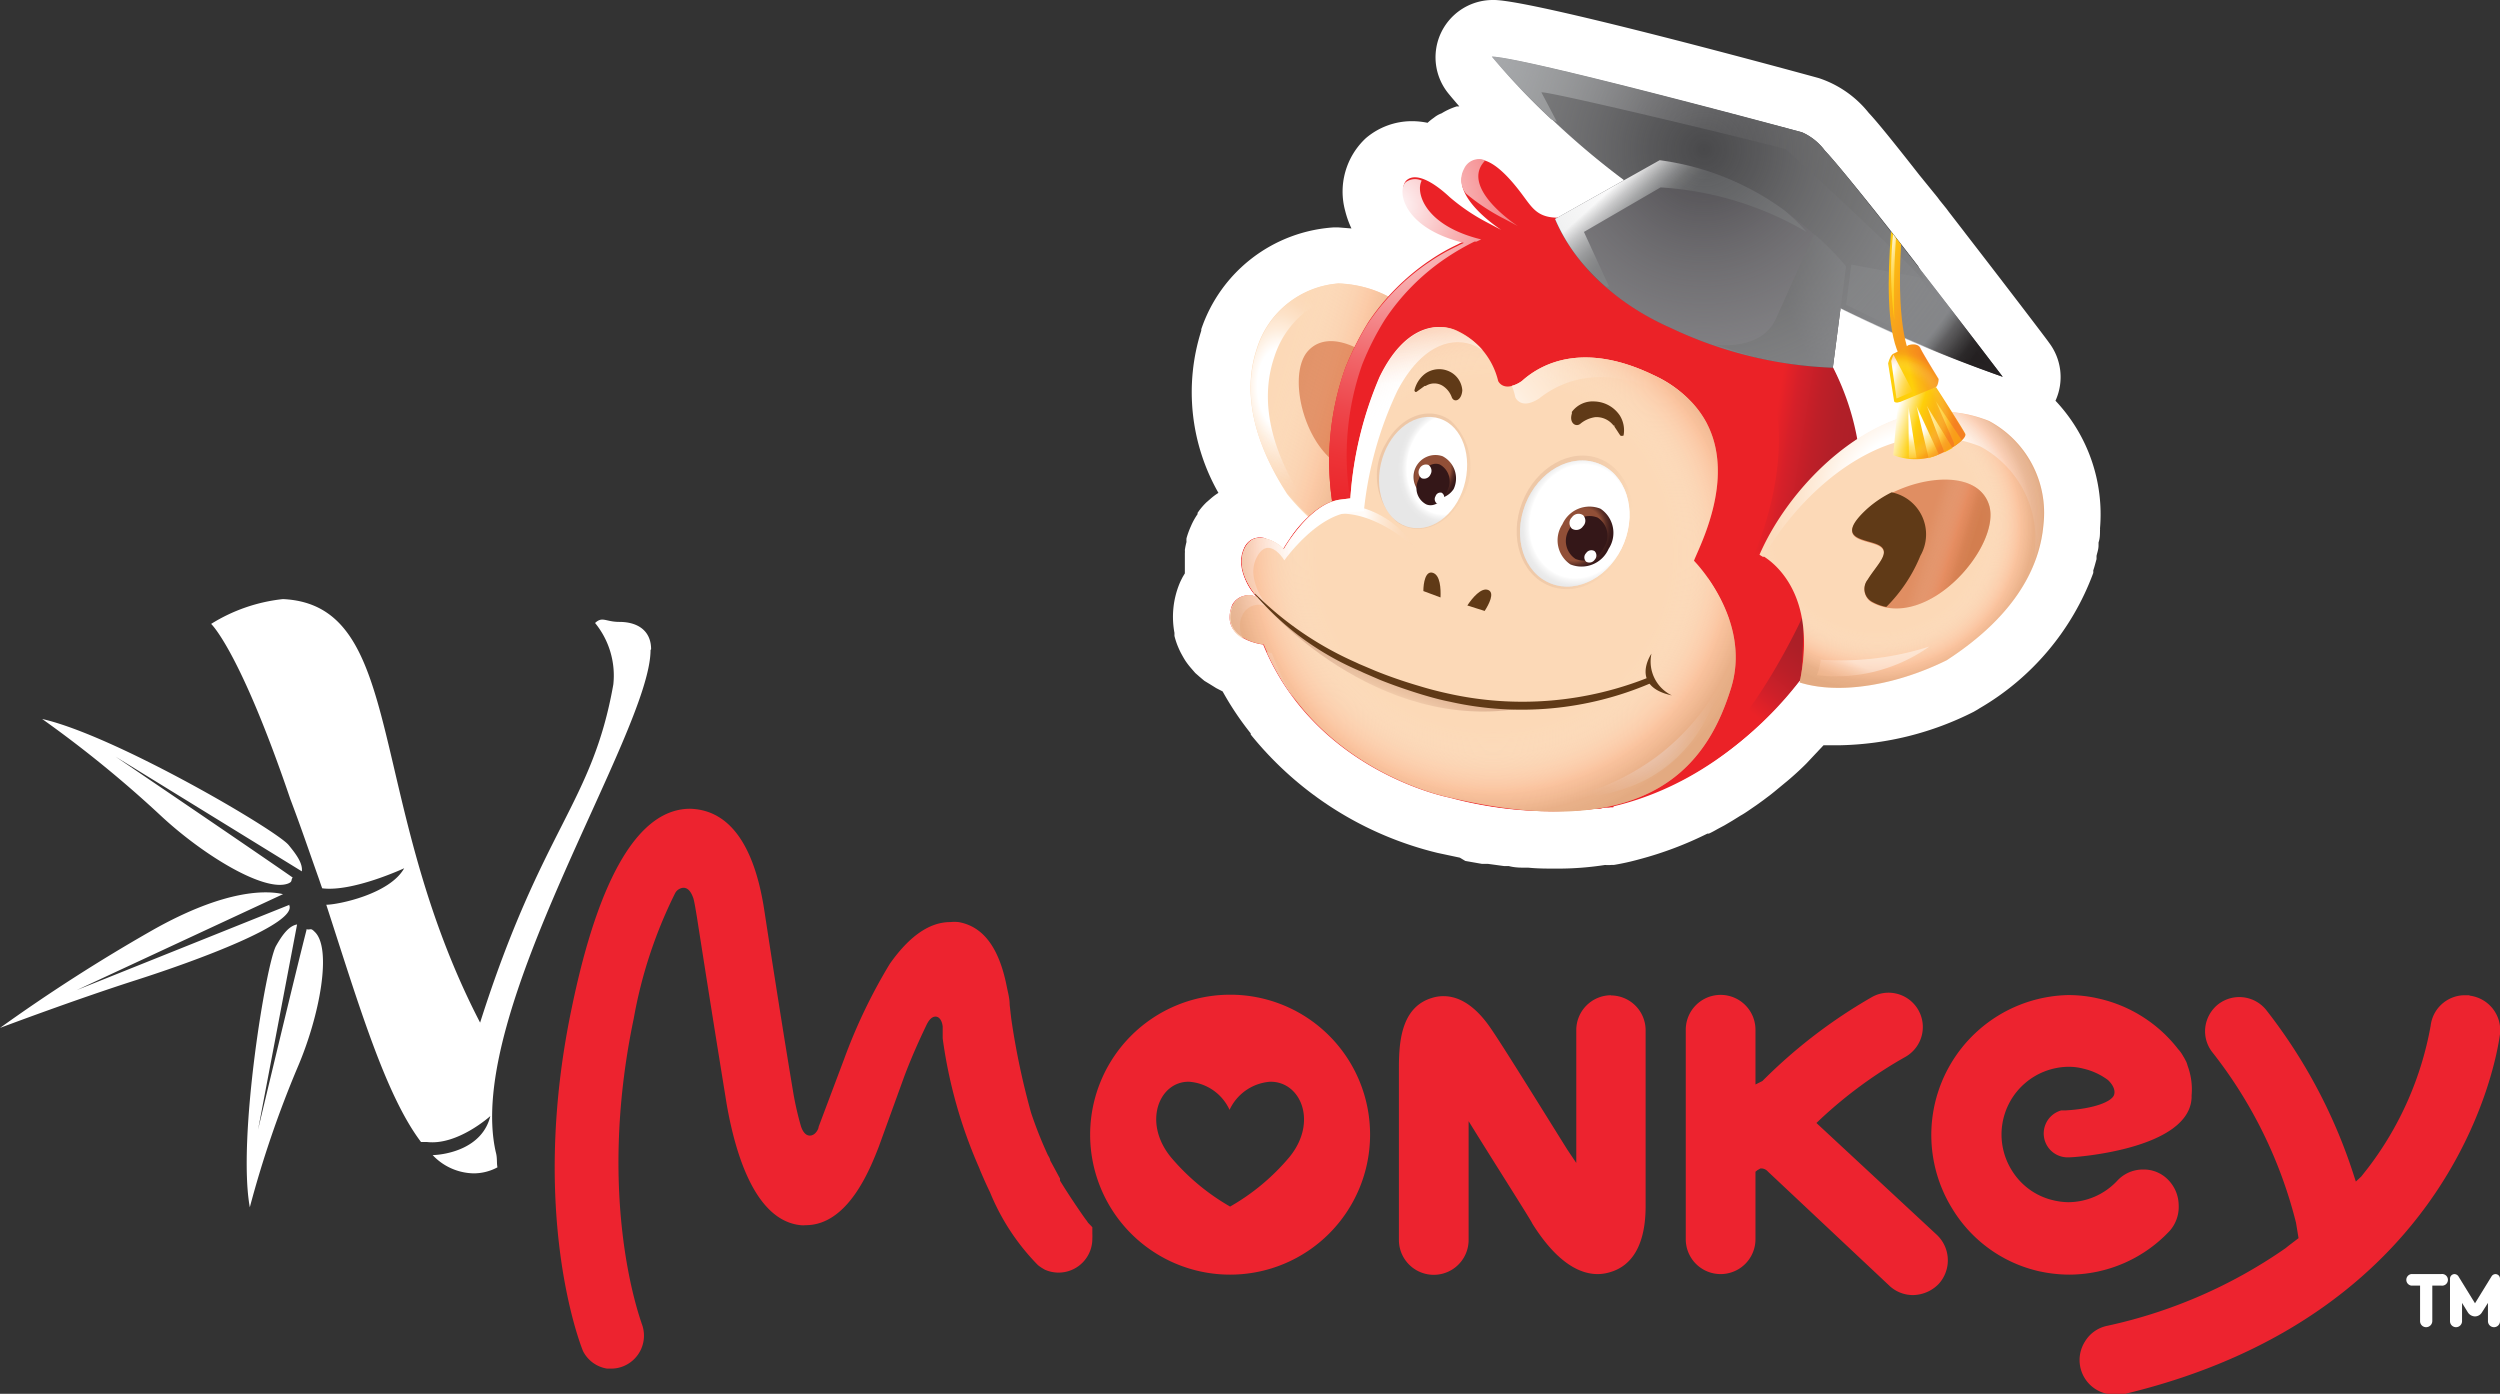 <svg xmlns="http://www.w3.org/2000/svg" xmlns:xlink="http://www.w3.org/1999/xlink" viewBox="0 0 137 76.38"><rect x="0" y="0" width="137" height="76.38" fill="#333333" stroke="none"/><defs><style>.cls-1{isolation:isolate;}.cls-2{fill:#fff;}.cls-3{fill:#fcd9b7;}.cls-4{fill:url(#radial-gradient);}.cls-5{fill:#e08e62;}.cls-6{opacity:0.33;fill:url(#linear-gradient);}.cls-14,.cls-23,.cls-31,.cls-32,.cls-42,.cls-6{mix-blend-mode:multiply;}.cls-7{fill:#eb2227;}.cls-8{fill:url(#linear-gradient-2);}.cls-9{fill:url(#radial-gradient-2);}.cls-10{fill:url(#radial-gradient-3);}.cls-11{fill:url(#linear-gradient-3);}.cls-12{fill:#603a17;}.cls-13{fill:url(#radial-gradient-4);}.cls-14,.cls-23,.cls-32,.cls-42{opacity:0.43;}.cls-14{fill:url(#radial-gradient-5);}.cls-15{fill:#49494b;}.cls-16{fill:url(#linear-gradient-4);}.cls-17{fill:#4e4c50;}.cls-18{fill:url(#linear-gradient-5);}.cls-19,.cls-20{opacity:0.78;}.cls-19{fill:url(#linear-gradient-6);}.cls-20{fill:url(#linear-gradient-7);}.cls-21{opacity:0.65;fill:url(#radial-gradient-6);}.cls-22{fill:url(#radial-gradient-7);}.cls-23{fill:url(#radial-gradient-8);}.cls-24{fill:url(#radial-gradient-9);}.cls-25,.cls-26{opacity:0.13;}.cls-25{fill:url(#linear-gradient-8);}.cls-26{fill:url(#linear-gradient-9);}.cls-27{fill:url(#radial-gradient-10);}.cls-28{fill:url(#radial-gradient-11);}.cls-29{fill:#341718;}.cls-30{fill:url(#radial-gradient-13);}.cls-31{fill:url(#radial-gradient-14);}.cls-32{fill:url(#linear-gradient-10);}.cls-33{opacity:0.9;fill:url(#linear-gradient-11);}.cls-34{opacity:0.42;fill:url(#linear-gradient-12);}.cls-35{opacity:0.27;fill:url(#linear-gradient-13);}.cls-36{fill:url(#linear-gradient-14);}.cls-37{fill:url(#linear-gradient-15);}.cls-38{fill:url(#linear-gradient-16);}.cls-39{fill:url(#linear-gradient-17);}.cls-40{fill:url(#radial-gradient-15);}.cls-41{opacity:0.88;fill:url(#linear-gradient-18);}.cls-42{fill:url(#radial-gradient-16);}.cls-43{fill:#ed232f;}</style><radialGradient id="radial-gradient" cx="-35.3" cy="69.29" r="5.76" gradientTransform="matrix(0.08, 1, -0.59, 0.05, 113.95, 53.17)" gradientUnits="userSpaceOnUse"><stop offset="0.39" stop-color="#fff"/><stop offset="0.42" stop-color="#fffcf9"/><stop offset="0.57" stop-color="#feeddc"/><stop offset="0.72" stop-color="#fde2c8"/><stop offset="0.86" stop-color="#fcdbbb"/><stop offset="1" stop-color="#fcd9b7"/></radialGradient><linearGradient id="linear-gradient" x1="-46.58" y1="69.69" x2="-29.63" y2="69.69" gradientTransform="translate(124.02 -34.84) rotate(16.79)" gradientUnits="userSpaceOnUse"><stop offset="0.63" stop-color="#fff" stop-opacity="0"/><stop offset="0.67" stop-color="#fef4f0" stop-opacity="0.06"/><stop offset="0.73" stop-color="#fcd8c9" stop-opacity="0.22"/><stop offset="0.81" stop-color="#f8ab8b" stop-opacity="0.48"/><stop offset="0.86" stop-color="#f68d62" stop-opacity="0.65"/><stop offset="0.87" stop-color="#ee885c" stop-opacity="0.69"/><stop offset="0.94" stop-color="#cb703e" stop-opacity="0.88"/><stop offset="1" stop-color="#bf6834" stop-opacity="0.95"/></linearGradient><linearGradient id="linear-gradient-2" x1="-3.46" y1="73.53" x2="-6.3" y2="80.69" gradientTransform="translate(124.02 -34.84) rotate(16.79)" gradientUnits="userSpaceOnUse"><stop offset="0" stop-color="#a91f27"/><stop offset="0.17" stop-color="#ad1f27"/><stop offset="0.35" stop-color="#ba1f28"/><stop offset="0.54" stop-color="#ce2029"/><stop offset="0.58" stop-color="#d42029"/><stop offset="0.74" stop-color="#eb2227"/></linearGradient><radialGradient id="radial-gradient-2" cx="-32.36" cy="57.94" r="18.93" gradientTransform="translate(124.02 -34.84) rotate(16.79)" gradientUnits="userSpaceOnUse"><stop offset="0" stop-color="#fff"/><stop offset="0.04" stop-color="#fdedee"/><stop offset="0.18" stop-color="#f9b8b9"/><stop offset="0.32" stop-color="#f48a8d"/><stop offset="0.46" stop-color="#f16468"/><stop offset="0.6" stop-color="#ee474c"/><stop offset="0.74" stop-color="#ed3337"/><stop offset="0.87" stop-color="#eb262b"/><stop offset="1" stop-color="#eb2227"/></radialGradient><radialGradient id="radial-gradient-3" cx="-27.62" cy="73.15" r="15.93" gradientTransform="translate(124.02 -34.84) rotate(16.79)" xlink:href="#radial-gradient"/><linearGradient id="linear-gradient-3" x1="-4.42" y1="62.37" x2="-10.48" y2="63.19" gradientTransform="translate(124.02 -34.84) rotate(16.79)" gradientUnits="userSpaceOnUse"><stop offset="0" stop-color="#ae1f28"/><stop offset="0.19" stop-color="#b21f28"/><stop offset="0.38" stop-color="#bf1f28"/><stop offset="0.57" stop-color="#d32029"/><stop offset="0.58" stop-color="#d42029"/><stop offset="0.74" stop-color="#eb2227"/></linearGradient><radialGradient id="radial-gradient-4" cx="-0.31" cy="65.13" r="9.34" gradientTransform="translate(124.02 -34.84) rotate(16.79)" xlink:href="#radial-gradient"/><radialGradient id="radial-gradient-5" cx="-1.86" cy="67.03" r="9.07" gradientTransform="translate(124.02 -34.84) rotate(16.79)" xlink:href="#linear-gradient"/><linearGradient id="linear-gradient-4" x1="-29.64" y1="50.51" x2="-3.59" y2="50.51" gradientTransform="translate(124.02 -34.84) rotate(16.79)" gradientUnits="userSpaceOnUse"><stop offset="0" stop-color="#929497"/><stop offset="0.12" stop-color="#808284"/><stop offset="0.35" stop-color="#656567"/><stop offset="0.57" stop-color="#515153"/><stop offset="0.79" stop-color="#454546"/><stop offset="1" stop-color="#414142"/></linearGradient><linearGradient id="linear-gradient-5" x1="-20.52" y1="52.53" x2="-17.88" y2="54.12" gradientTransform="translate(124.02 -34.84) rotate(16.79)" gradientUnits="userSpaceOnUse"><stop offset="0" stop-color="#fff"/><stop offset="0.05" stop-color="#eee"/><stop offset="0.21" stop-color="#c1c1c2"/><stop offset="0.38" stop-color="#9b9c9d"/><stop offset="0.54" stop-color="#7e7f81"/><stop offset="0.69" stop-color="#6a6b6c"/><stop offset="0.85" stop-color="#5d5e60"/><stop offset="1" stop-color="#595a5c"/></linearGradient><linearGradient id="linear-gradient-6" x1="-9.82" y1="57.37" x2="-4.56" y2="53.18" gradientTransform="translate(124.02 -34.84) rotate(16.79)" gradientUnits="userSpaceOnUse"><stop offset="0" stop-color="#414142"/><stop offset="0.21" stop-color="#4a4a4b"/><stop offset="0.61" stop-color="#555658"/><stop offset="1" stop-color="#595a5c"/></linearGradient><linearGradient id="linear-gradient-7" x1="-1.03" y1="56.56" x2="-10.06" y2="52.51" xlink:href="#linear-gradient-6"/><radialGradient id="radial-gradient-6" cx="-11.19" cy="82.64" r="4.95" gradientTransform="matrix(0.96, 0.29, -0.29, 0.95, 124.45, -35.24)" xlink:href="#radial-gradient"/><radialGradient id="radial-gradient-7" cx="2033.23" cy="-369.52" r="4.95" gradientTransform="matrix(-0.59, -0.48, 0.39, -0.48, 1435.97, 834.5)" xlink:href="#radial-gradient"/><radialGradient id="radial-gradient-8" cx="-21.48" cy="75.3" r="15.13" gradientTransform="matrix(0.96, 0.29, -0.29, 0.96, 124.28, -35.71)" xlink:href="#linear-gradient"/><radialGradient id="radial-gradient-9" cx="-17.34" cy="71.77" r="3.31" gradientTransform="matrix(0.96, 0.29, -0.34, 1.12, 127.62, -46.79)" gradientUnits="userSpaceOnUse"><stop offset="0.81" stop-color="#fff"/><stop offset="0.84" stop-color="#f8f8f8"/><stop offset="0.92" stop-color="#ebebeb"/><stop offset="1" stop-color="#e7e7e7"/></radialGradient><linearGradient id="linear-gradient-8" x1="-18.78" y1="74.01" x2="-12.63" y2="74.01" gradientTransform="matrix(0.96, 0.29, -0.29, 0.96, 122.6, -37.94)" gradientUnits="userSpaceOnUse"><stop offset="0" stop-color="#914f37"/><stop offset="0.17" stop-color="#94533b"/><stop offset="0.34" stop-color="#9e6046"/><stop offset="0.51" stop-color="#ae745a"/><stop offset="0.69" stop-color="#c49175"/><stop offset="0.86" stop-color="#e1b697"/><stop offset="1" stop-color="#fcd9b7"/></linearGradient><linearGradient id="linear-gradient-9" x1="-181.8" y1="288.67" x2="-175.65" y2="288.67" gradientTransform="matrix(0.7, 0.44, -0.34, 0.78, 301.71, -119.81)" xlink:href="#linear-gradient-8"/><radialGradient id="radial-gradient-10" cx="-171.82" cy="-71.25" r="3.31" gradientTransform="matrix(0.8, 0.1, -0.15, 1.01, 206.06, 114.6)" xlink:href="#radial-gradient-9"/><radialGradient id="radial-gradient-11" cx="-171.44" cy="-70.78" r="2.34" gradientTransform="matrix(-0.31, 0.82, -0.56, -0.22, -14.26, 150.85)" gradientUnits="userSpaceOnUse"><stop offset="0.65" stop-color="#914f37"/><stop offset="0.71" stop-color="#763f2e"/><stop offset="0.78" stop-color="#592d24"/><stop offset="0.86" stop-color="#45211e"/><stop offset="0.93" stop-color="#381a19"/><stop offset="1" stop-color="#341718"/></radialGradient><radialGradient id="radial-gradient-13" cx="-16.97" cy="72.23" r="2.34" gradientTransform="matrix(-0.5, 0.86, -0.65, -0.38, 125, 71.34)" xlink:href="#radial-gradient-11"/><radialGradient id="radial-gradient-14" cx="-16.9" cy="50.05" r="18.65" gradientTransform="translate(124.02 -34.84) rotate(16.79)" gradientUnits="userSpaceOnUse"><stop offset="0" stop-color="#fff" stop-opacity="0"/><stop offset="0.16" stop-color="#f3f3f4" stop-opacity="0.09"/><stop offset="0.47" stop-color="#d4d5d6" stop-opacity="0.32"/><stop offset="0.86" stop-color="#a6a8ac" stop-opacity="0.65"/><stop offset="0.87" stop-color="#97999c" stop-opacity="0.68"/><stop offset="0.9" stop-color="#656466" stop-opacity="0.8"/><stop offset="0.94" stop-color="#403e3f" stop-opacity="0.88"/><stop offset="0.97" stop-color="#2a2728" stop-opacity="0.93"/><stop offset="1" stop-color="#231f20" stop-opacity="0.95"/></radialGradient><linearGradient id="linear-gradient-10" x1="-3.73" y1="67.27" x2="3.42" y2="67.27" xlink:href="#linear-gradient"/><linearGradient id="linear-gradient-11" x1="-12.99" y1="-57.18" x2="-8.54" y2="-57.18" gradientTransform="matrix(0.99, 0.14, -0.14, 0.99, 77.86, 86.95)" xlink:href="#radial-gradient"/><linearGradient id="linear-gradient-12" x1="0.06" y1="73.64" x2="-0.33" y2="76.35" gradientTransform="translate(124.02 -34.84) rotate(16.79)" gradientUnits="userSpaceOnUse"><stop offset="0.39" stop-color="#fff"/><stop offset="0.41" stop-color="#fffcfa"/><stop offset="0.53" stop-color="#fde5d5"/><stop offset="0.65" stop-color="#fcd3b8"/><stop offset="0.77" stop-color="#fbc6a4"/><stop offset="0.89" stop-color="#fabf97"/><stop offset="1" stop-color="#fabc93"/></linearGradient><linearGradient id="linear-gradient-13" x1="19.42" y1="362.27" x2="19.92" y2="364.15" gradientTransform="matrix(0.84, 0.58, -0.57, 0.82, 266.24, -271.99)" xlink:href="#linear-gradient-8"/><linearGradient id="linear-gradient-14" x1="-5.78" y1="54.56" x2="-2.77" y2="54.56" gradientTransform="translate(124.02 -34.84) rotate(16.79)" gradientUnits="userSpaceOnUse"><stop offset="0" stop-color="#fecf0a"/><stop offset="0.18" stop-color="#fcbd11"/><stop offset="0.46" stop-color="#f9a919"/><stop offset="0.73" stop-color="#f89c1e"/><stop offset="1" stop-color="#f79820"/></linearGradient><linearGradient id="linear-gradient-15" x1="-2.59" y1="58.5" x2="-1.04" y2="57.63" xlink:href="#linear-gradient-14"/><linearGradient id="linear-gradient-16" x1="-2.68" y1="60.98" x2="1.33" y2="60.98" gradientTransform="translate(124.02 -34.84) rotate(16.79)" gradientUnits="userSpaceOnUse"><stop offset="0.01" stop-color="#fff"/><stop offset="0.32" stop-color="#fecf0a"/><stop offset="0.44" stop-color="#fcbd11"/><stop offset="0.63" stop-color="#f9a919"/><stop offset="0.82" stop-color="#f89c1e"/><stop offset="1" stop-color="#f79820"/></linearGradient><linearGradient id="linear-gradient-17" x1="-3.44" y1="58.94" x2="-1.83" y2="58.94" gradientTransform="translate(124.02 -34.84) rotate(16.79)" gradientUnits="userSpaceOnUse"><stop offset="0" stop-color="#fff"/><stop offset="0.09" stop-color="#fff6d5"/><stop offset="0.22" stop-color="#ffeba0"/><stop offset="0.36" stop-color="#ffe172"/><stop offset="0.49" stop-color="#ffd94d"/><stop offset="0.62" stop-color="#ffd32f"/><stop offset="0.75" stop-color="#ffcf1b"/><stop offset="0.88" stop-color="#ffcc0e"/><stop offset="1" stop-color="#ffcb0a"/></linearGradient><radialGradient id="radial-gradient-15" cx="-1.52" cy="61.13" r="5.61" gradientTransform="translate(124.02 -34.84) rotate(16.79)" gradientUnits="userSpaceOnUse"><stop offset="0.1" stop-color="#fff"/><stop offset="0.14" stop-color="#fff6d5"/><stop offset="0.18" stop-color="#ffeba0"/><stop offset="0.23" stop-color="#ffe172"/><stop offset="0.28" stop-color="#ffd94d"/><stop offset="0.33" stop-color="#ffd32f"/><stop offset="0.38" stop-color="#ffcf1b"/><stop offset="0.42" stop-color="#ffcc0e"/><stop offset="0.47" stop-color="#ffcb0a"/></radialGradient><linearGradient id="linear-gradient-18" x1="-5.64" y1="53.74" x2="-4.21" y2="53.74" xlink:href="#linear-gradient-17"/><radialGradient id="radial-gradient-16" cx="-2.68" cy="60.71" r="3.34" gradientTransform="translate(124.02 -34.84) rotate(16.79)" gradientUnits="userSpaceOnUse"><stop offset="0.63" stop-color="#fff" stop-opacity="0"/><stop offset="0.67" stop-color="#fef4ea" stop-opacity="0.06"/><stop offset="0.73" stop-color="#fcd7b3" stop-opacity="0.22"/><stop offset="0.81" stop-color="#f8a95a" stop-opacity="0.48"/><stop offset="0.86" stop-color="#f68a20" stop-opacity="0.65"/><stop offset="0.9" stop-color="#f47722" stop-opacity="0.77"/><stop offset="0.93" stop-color="#f26724" stop-opacity="0.87"/><stop offset="0.97" stop-color="#f15d25" stop-opacity="0.93"/><stop offset="1" stop-color="#f15a25" stop-opacity="0.95"/></radialGradient></defs><title>Asset 5</title><g class="cls-1"><g id="Layer_2" data-name="Layer 2"><g id="Layer_1-2" data-name="Layer 1"><path class="cls-2" d="M85.27,47.6c-.49,0-1,0-1.5-.05h-.09c-.34,0-.66,0-1-.09l-.26,0-.88-.12-.33,0-.91-.16L80,47l-1.22-.26a18.86,18.86,0,0,1-10.17-6.4l-.07-.09,0-.06A16.42,16.42,0,0,1,67,37.89l-.35-.18-.16-.1-.21-.13L66,37.31l-.25-.21-.25-.22-.26-.3a4.18,4.18,0,0,1-.26-.34c-.1-.15-.18-.3-.23-.39s-.11-.21-.17-.35a4.13,4.13,0,0,1-.22-.65c0-.06,0-.12,0-.17v0A4.79,4.79,0,0,1,64.63,32c.05-.13.12-.26.18-.38l.12-.2c0-.17,0-.33,0-.5v-.12c0-.16,0-.32,0-.48a1.1,1.1,0,0,0,0-.18,3.82,3.82,0,0,1,.09-.44,1.42,1.42,0,0,1,0-.2,4.58,4.58,0,0,1,.24-.66,3.66,3.66,0,0,1,.37-.67.16.16,0,0,1,0-.07l.05-.07a3.58,3.58,0,0,1,.44-.51l0,0,.22-.19a3.2,3.2,0,0,1,.43-.32h0a11.14,11.14,0,0,1-.94-8.89s0,0,0-.08a8.23,8.23,0,0,1,7.28-5.58h.21l.74.06a5.09,5.09,0,0,1-.34-.95,4,4,0,0,1,1.13-4,3.89,3.89,0,0,1,2.52-.93,4.26,4.26,0,0,1,.86.09,3.07,3.07,0,0,1,.35-.28A1.44,1.44,0,0,1,79,6.21l0,0a3.66,3.66,0,0,1,.83-.38l.14,0-.41-.48-.19-.23A3.14,3.14,0,0,1,81.83,0h.08c2.4.06,17.62,4.24,17.76,4.28a5.83,5.83,0,0,1,2.74,1.91c.34.36,1,1.14,2.77,3.4l1,1.23.11.15.38.47.11.15.85,1.1.06.08c2.32,3,4.57,5.95,4.59,6a3.12,3.12,0,0,1,.36,3.19,9.07,9.07,0,0,1,2.44,7,.19.19,0,0,1,0,.08c0,.23,0,.45-.08.69l0,.16c0,.21-.07.39-.11.57l0,.18c-.06.21-.11.42-.18.62a.74.74,0,0,1,0,.14,14.29,14.29,0,0,1-6.24,7.42c-.1.07-.2.12-.3.18a16.93,16.93,0,0,1-7.33,1.84h0c-.31,0-.61,0-.91,0-.31.33-.62.66-.94,1l0,0c-.28.28-.57.55-.86.8l-.14.12-.75.62-.2.16-.41.31-.36.26-.51.35c-.12.08-.24.16-.37.23l-.45.28-.44.26-.32.17c-.18.1-.35.2-.53.28l-.08,0a19.66,19.66,0,0,1-3.74,1.41,13.45,13.45,0,0,1-1.4.31l-.14,0a1.86,1.86,0,0,1-.33,0A17,17,0,0,1,85.27,47.6Z"/><path class="cls-3" d="M73.35,15.53a6.49,6.49,0,0,1,1.5.23,6.09,6.09,0,0,1,2.27,1.18s0,0,0,0h0c2.44,2,3.8,5.93,3.78,9.06,0,0-3.23.08-4.25,4.9-2.09-.24-4.43-1.86-6.12-3.9-2.27-3.46-2.27-6.11-1.64-7.95A5.08,5.08,0,0,1,73.35,15.53Z"/><path class="cls-4" d="M71.48,27.48c-2.27-3.46-2.27-6.11-1.64-7.94A5.11,5.11,0,0,1,74.3,16a6.51,6.51,0,0,1,1.5.24,3.27,3.27,0,0,1,.53.17,5.87,5.87,0,0,0-1.48-.64,6.49,6.49,0,0,0-1.5-.23,5.08,5.08,0,0,0-4.45,3.54c-.63,1.84-.63,4.49,1.64,8a12,12,0,0,0,4.51,3.47A12.82,12.82,0,0,1,71.48,27.48Z"/><path class="cls-5" d="M75,25.89a.73.73,0,0,0,.6-.91c-.11-.82-.52-1.68.15-1.75s2.19.71,1.28-1.37-3.93-4.17-5.34-2.64S71.87,26.17,75,25.89Z"/><path class="cls-6" d="M73.35,15.53a6.49,6.49,0,0,1,1.5.23,6.09,6.09,0,0,1,2.27,1.18s0,0,0,0h0c2.44,2,3.8,5.93,3.78,9.06,0,0-3.23.08-4.25,4.9-2.09-.24-4.43-1.86-6.12-3.9-2.27-3.46-2.27-6.11-1.64-7.95A5.08,5.08,0,0,1,73.35,15.53Z"/><path class="cls-7" d="M94.68,14.17c-3.29-1.75-5.93-2.45-8.74-2.27h0c-1.61.17-1.88-.38-2.53-1.25s-2.25-2.84-3.14-1.37,2,3.32,2,3.32l-.72-.38a10.84,10.84,0,0,1-2.11-1.42c-.93-.87-1.87-1.36-2.36-.92s-.22,2.5,3.18,3.33l-.26.12h0l-.11.06a10.65,10.65,0,0,0-1.51.86l-.12.08h0a12.5,12.5,0,0,0-3.28,3.33,16.47,16.47,0,0,0-1.25,2.48A15.28,15.28,0,0,0,73,27.48h0c-1.51.51-2.69,2.62-2.69,2.62-.17-.27-1.61-1.26-2.16,0s.74,2.65.74,2.65a1,1,0,0,0-1.36.39c-.76,1.91,1.69,2.18,1.69,2.18,2.87,7,10.21,8.39,10.21,8.39a21.29,21.29,0,0,0,8,.61h0l.18,0,.36-.07.19,0,.33-.08c3.36-.81,7.48-3,11.14-8.25a11.27,11.27,0,0,0,.56-1C103.37,28.63,102.72,18.46,94.68,14.17Z"/><path class="cls-8" d="M92.06,42.8a19.79,19.79,0,0,0,6.66-5.62l.15-3.57s-2.77,6.21-6.13,8.52A1.82,1.82,0,0,0,92.06,42.8Z"/><path class="cls-9" d="M70.72,29.48a1.81,1.81,0,0,1,.57.42s1.18-2.1,2.69-2.61h0A15,15,0,0,1,74.64,20a15.17,15.17,0,0,1,1.25-2.48,12.21,12.21,0,0,1,3.28-3.33h0l.12-.08a12.86,12.86,0,0,1,1.51-.87l.11,0h0l.26-.12c-3.16-.77-3.6-2.63-3.26-3.22a.85.85,0,0,0-.87.08c-.48.42-.22,2.5,3.18,3.33l-.26.12h0l-.11.06a10.65,10.65,0,0,0-1.51.86l-.12.08h0a12.5,12.5,0,0,0-3.28,3.33,16.47,16.47,0,0,0-1.25,2.48A15.28,15.28,0,0,0,73,27.48h0A5.41,5.41,0,0,0,70.72,29.48ZM88.44,44.12a21.35,21.35,0,0,1-8-.61s-7.34-1.42-10.2-8.39c0,0-2.45-.26-1.69-2.18a1,1,0,0,1,.22-.26,1,1,0,0,0-1.18.45c-.76,1.91,1.69,2.18,1.69,2.18,2.87,7,10.21,8.39,10.21,8.39a21.29,21.29,0,0,0,8,.61h0l.18,0,.36-.07.19,0,.19,0Zm-8.1-33.51A11.15,11.15,0,0,0,82.45,12l.73.39s-2.88-1.86-2-3.33a2.12,2.12,0,0,1,.21-.27.89.89,0,0,0-1.16.46,1.27,1.27,0,0,0,0,1.21Zm-11.53,22a1,1,0,0,1,1.06-.07s-1.3-1.4-.75-2.65a1.39,1.39,0,0,1,.25-.38.93.93,0,0,0-1.2.57A2.64,2.64,0,0,0,68.81,32.62Z"/><path class="cls-3" d="M92.83,30.73c.32-.9,3.85-7.26-2.23-10.18-3.68-1.77-6-.75-7.2.33h0c-1,.68-1.3,0-1.3,0a4.08,4.08,0,0,0-2.2-2.73c-1-.51-2.88-.35-4.29,2.53A20.26,20.26,0,0,0,74,27.31l-.56.07c-1.7.23-3.09,2.72-3.09,2.72-.17-.27-1.61-1.26-2.16,0s.74,2.65.74,2.65a1,1,0,0,0-1.36.39c-.76,1.91,1.69,2.18,1.69,2.18,2.87,7,10.21,8.39,10.21,8.39,11.34,2.68,14.22-2.24,15.39-6S92.83,30.73,92.83,30.73Z"/><path class="cls-10" d="M90.6,20.55c-3.68-1.77-6-.75-7.2.33h0a1.57,1.57,0,0,1-.55.26,3.87,3.87,0,0,1,.19.63s.29.72,1.3.07h0c1.27-1,3.59-2,7.21-.1a7,7,0,0,1,2,1.53A6.14,6.14,0,0,0,90.6,20.55Zm3,11.13-.14.3A9.74,9.74,0,0,1,94.76,34,9.25,9.25,0,0,0,93.58,31.68ZM69.43,35.74A13.4,13.4,0,0,0,71,38.38a12.71,12.71,0,0,1-1.3-2.58ZM75.6,20.65A20.26,20.26,0,0,0,74,27.31l-.56.07c-1.7.23-3.09,2.72-3.09,2.72-.17-.27-1.61-1.26-2.16,0s.74,2.65.74,2.65a1,1,0,0,0-1.36.39A1.32,1.32,0,0,0,68.13,35a1.38,1.38,0,0,1,0-1.38,1,1,0,0,1,1.37-.34s-1.25-1.45-.66-2.68,1.39-.15,1.54.11c0,0,1.84-2.61,3.8-2.65l.56-.05a20.11,20.11,0,0,1,1.84-6.6c1.5-2.84,3.34-2.94,4.36-2.4l.31.18a4.39,4.39,0,0,0-1.33-1C78.85,17.61,77,17.77,75.6,20.65Z"/><path class="cls-11" d="M102,26.2A14.17,14.17,0,0,0,95.6,14.74c-1.4.18-2.62,1.18-.82,2.8,5.22,4.68,1.27,13,1.27,13A46.45,46.45,0,0,1,102,26.2Z"/><path class="cls-3" d="M109,23.07a7.08,7.08,0,0,0-4.51-.26h0c-3.43,1-6.6,4.37-8,7.59,0,0,3.27,1.56,2.13,7,2.25.7,5.4.1,8.06-1.22,3.9-2.53,5.11-5.25,5.3-7.42A5.71,5.71,0,0,0,109,23.07Z"/><path class="cls-5" d="M102.56,33a.81.81,0,0,1-.21-1.2c.49-.8,1.3-1.49.64-1.87s-2.57-.26-.68-2,5.93-2.49,6.68-.29S105.63,34.67,102.56,33Z"/><path class="cls-12" d="M105.24,30.45a8.5,8.5,0,0,1-1.87,2.81,2.57,2.57,0,0,1-.81-.3.81.81,0,0,1-.21-1.2c.49-.8,1.3-1.49.64-1.87s-2.57-.26-.68-2a6,6,0,0,1,1.35-.91A2.35,2.35,0,0,1,105.24,30.45Z"/><path class="cls-13" d="M104,24.21h0a6.64,6.64,0,0,1,2.87-.19,7.48,7.48,0,0,1,1.64.44,5.74,5.74,0,0,1,3,5.67c0,.26-.06.52-.12.8a7.36,7.36,0,0,0,.54-2.2,5.71,5.71,0,0,0-3-5.66,7.08,7.08,0,0,0-4.51-.26h0c-3.43,1-6.6,4.37-8,7.59l.21.13C98.24,27.73,101,25.06,104,24.21Z"/><path class="cls-14" d="M109,23.07a7.08,7.08,0,0,0-4.51-.26h0c-3.43,1-6.59,4.37-8,7.59,0,0,3.27,1.56,2.13,7,2.25.7,5.4.1,8.06-1.22,3.9-2.53,5.11-5.25,5.3-7.42A5.71,5.71,0,0,0,109,23.07Z"/><path class="cls-15" d="M81.83,3.14a43.93,43.93,0,0,0,10.08,8.73,89.41,89.41,0,0,0,17.84,8.78S101.44,9.73,100,8.25a3.14,3.14,0,0,0-1.25-1C98.14,7.1,83.57,3.18,81.83,3.14Z"/><path class="cls-16" d="M97.86,8.17s6,5.52,7.38,7c.24.26.16,0-.12-.58C103,11.82,100.71,9,100,8.25a3.14,3.14,0,0,0-1.25-1c-.65-.19-15.22-4.11-17-4.15A37.39,37.39,0,0,0,85,6.53l.32.15s-.74-1.42-.85-1.61S94.52,7.3,97.86,8.17Z"/><path class="cls-17" d="M90.94,8.78,85.22,12s1.3,3.77,6.4,6a22.59,22.59,0,0,0,8.82,2.15l.72-5.53S97.07,9.49,90.94,8.78Z"/><path class="cls-18" d="M99,12.71a9.74,9.74,0,0,0-1.25-1.21,14.92,14.92,0,0,0-6.8-2.72L85.22,12A10,10,0,0,0,88,15.71l.18,0-1.38-3L91,10.27A18,18,0,0,1,99,12.71Z"/><path class="cls-19" d="M100.44,20.12l.72-5.53a14.42,14.42,0,0,0-1.67-1.7l-.11,0-2.07,4.6C96.49,19.26,94,18.89,94,18.89l2.14.67a12.17,12.17,0,0,0,1.21.23A16,16,0,0,0,100.44,20.12Z"/><path class="cls-20" d="M101.45,14.5l3.72.7,3.8,4.87a75.8,75.8,0,0,1-7.8-3.37Z"/><path class="cls-21" d="M94.19,37.61s-1.25,6.1-8.36,6.1A12.67,12.67,0,0,0,94.19,37.61Z"/><path class="cls-22" d="M85.15,33.66s2.37-3.31,6.93-1A11.2,11.2,0,0,0,85.15,33.66Z"/><path class="cls-23" d="M92.83,30.73c.32-.9,3.85-7.26-2.23-10.18-3.68-1.77-6-.75-7.2.33h0c-1,.68-1.3,0-1.3,0a4.08,4.08,0,0,0-2.2-2.73c-1-.51-2.88-.35-4.29,2.53A20.26,20.26,0,0,0,74,27.31l-.56.07c-1.7.23-3.09,2.72-3.09,2.72-.17-.27-1.61-1.26-2.16,0s.74,2.65.74,2.65a1,1,0,0,0-1.36.39c-.76,1.91,1.69,2.18,1.69,2.18,2.87,7,10.21,8.39,10.21,8.39,11.34,2.68,14.22-2.24,15.39-6S92.83,30.73,92.83,30.73Z"/><path class="cls-12" d="M88.76,22.76A1.74,1.74,0,0,0,87.39,22a1.42,1.42,0,0,0-1.25.57.41.41,0,0,0,0,.09c-.17.52.23.79.49.54a1.64,1.64,0,0,1,.79-.34,1.17,1.17,0,0,1,1,.46s0,0,.05,0l0,.06c.16.23.29.45.33.49s.17,0,.17,0A1.53,1.53,0,0,0,88.76,22.76Z"/><path class="cls-12" d="M78.07,20.5a1.31,1.31,0,0,1,1.32-.16,1.24,1.24,0,0,1,.74,1,.34.34,0,0,1,0,.1c-.06.54-.47.64-.58.31a1.24,1.24,0,0,0-.48-.6.87.87,0,0,0-.94,0l0,0-.06,0-.44.32c-.1.05-.12-.08-.12-.08A1.62,1.62,0,0,1,78.07,20.5Z"/><path class="cls-24" d="M89,29.74c-.72,1.81-2.5,2.82-4,2.24s-2.12-2.52-1.41-4.34,2.49-2.82,4-2.24S89.72,27.92,89,29.74Z"/><path class="cls-25" d="M89.16,29.73c-.77,1.93-2.66,3-4.24,2.38s-2.25-2.67-1.5-4.59,2.66-3,4.24-2.38S89.91,27.8,89.16,29.73Z"/><path class="cls-26" d="M80.08,27.36c-.82,1.52-2.41,2.07-3.55,1.23a3.46,3.46,0,0,1-.58-4.3c.83-1.53,2.42-2.08,3.56-1.23A3.45,3.45,0,0,1,80.08,27.36Z"/><path class="cls-27" d="M80.3,26.37c-.37,1.66-1.69,2.8-3,2.54s-2-1.82-1.63-3.48,1.69-2.8,3-2.55S80.67,24.7,80.3,26.37Z"/><path class="cls-28" d="M79.66,26.8A1.2,1.2,0,1,1,79.05,25,1.37,1.37,0,0,1,79.66,26.8Z"/><path class="cls-29" d="M79.34,26.83c-.21.6-.73,1-1.18.81a1,1,0,0,1-.42-1.36c.2-.61.73-1,1.17-.82A1.05,1.05,0,0,1,79.34,26.83Z"/><path class="cls-2" d="M78.39,26a.38.38,0,0,1-.48.21.4.4,0,0,1-.12-.53.39.39,0,0,1,.49-.2A.39.39,0,0,1,78.39,26Z"/><path class="cls-2" d="M79.1,27.42a.28.28,0,0,1-.36.17.3.3,0,0,1-.07-.4A.28.28,0,0,1,79,27,.3.3,0,0,1,79.1,27.42Z"/><path class="cls-12" d="M81.36,33.48c.23-.36.57-1,.19-1.15s-.87.44-1.14.85Z"/><path class="cls-12" d="M78,32.39c0-.43.11-1.13.52-1s.44.87.42,1.35Z"/><path class="cls-24" d="M89,29.74c-.72,1.81-2.5,2.82-4,2.24s-2.12-2.52-1.41-4.34,2.49-2.82,4-2.24S89.72,27.92,89,29.74Z"/><path class="cls-30" d="M88.15,30.08a1.62,1.62,0,0,1-2.09.85,1.59,1.59,0,0,1-.44-2.2,1.62,1.62,0,0,1,2.09-.85A1.59,1.59,0,0,1,88.15,30.08Z"/><path class="cls-29" d="M87.9,30a1.2,1.2,0,0,1-1.56.63A1.18,1.18,0,0,1,86,29a1.2,1.2,0,0,1,1.56-.63A1.18,1.18,0,0,1,87.9,30Z"/><path class="cls-2" d="M86.75,28.84a.44.44,0,0,1-.61.13.43.43,0,0,1,0-.62.44.44,0,0,1,.61-.12A.43.43,0,0,1,86.75,28.84Z"/><path class="cls-2" d="M87.39,30.67a.35.35,0,0,1-.47.11.33.33,0,0,1,0-.47.34.34,0,0,1,.46-.11A.33.33,0,0,1,87.39,30.67Z"/><path class="cls-31" d="M109.75,20.65S101.44,9.73,100,8.25a3.14,3.14,0,0,0-1.25-1c-.65-.19-15.22-4.11-17-4.15A44,44,0,0,0,89,9.86L85.22,12s1.3,3.77,6.4,6a22.59,22.59,0,0,0,8.82,2.15l.42-3.23A77.8,77.8,0,0,0,109.75,20.65Z"/><path class="cls-32" d="M102.56,33a.81.81,0,0,1-.21-1.2c.49-.8,1.3-1.49.64-1.87s-2.57-.26-.68-2,5.93-2.49,6.68-.29S105.63,34.67,102.56,33Z"/><path class="cls-33" d="M77.53,30a5.09,5.09,0,0,0-3.32-2.28h0l-.91.44C75.39,28,77.53,30,77.53,30Z"/><path class="cls-34" d="M99.77,36.15a2.62,2.62,0,0,1-.21.85,8.86,8.86,0,0,0,6.17-1.57A15.9,15.9,0,0,1,99.77,36.15Z"/><path class="cls-35" d="M69.53,33.39S76,40.75,84.36,38.6C84.36,38.6,75.88,38.91,69.53,33.39Z"/><path class="cls-36" d="M103.63,12.7c-.2,2.53-.24,5.3.43,6.72l.66.12s-.83-1.24-.54-6.15Z"/><path class="cls-37" d="M103.8,22l-.33-2.08s.11-.47.31-.54a6.26,6.26,0,0,0,.8-.46s.5-.16.65.16,1,1.69,1,1.69,0,.36-.17.47S104,22.31,103.8,22Z"/><path class="cls-38" d="M104,22.08l-.25,2.86A3.35,3.35,0,0,0,106,25c1.07-.4,1.79-1,1.7-1.22s-1.61-2.57-1.61-2.57Z"/><polygon class="cls-39" points="103.76 19.43 104.82 21.46 103.93 21.84 103.64 19.78 103.76 19.43"/><path class="cls-40" d="M104.61,25.11l0,0,.42,0-.46-2.92Zm1.08,0L106,25l.22-.09,0-.07-1.2-2.6Zm.39-3.13,1,2.3,0,.18a3.5,3.5,0,0,0,.42-.35Zm.47,2.81a4.6,4.6,0,0,0,.45-.24l-1.41-2.31Z"/><path class="cls-41" d="M103.74,12.83a20.28,20.28,0,0,0,.07,4.72,43.68,43.68,0,0,1,.09-4.48Z"/><path class="cls-42" d="M107.68,23.8c-.1-.22-1.61-2.57-1.61-2.57.19-.11.17-.47.17-.47s-.86-1.38-1-1.69-.65-.16-.65-.16a6.26,6.26,0,0,1-.8.46c-.2.07-.31.54-.31.54L103.8,22c0,.07.17.07.32.05l-.08,0-.25,2.86A3.35,3.35,0,0,0,106,25C107.05,24.62,107.77,24,107.68,23.8Z"/><path class="cls-12" d="M90.5,37.06A18.63,18.63,0,0,1,79.33,38c-.55-.12-1.08-.26-1.6-.42h0c-.85-.25-1.62-.52-2.34-.81l0,0-.92-.39-.19-.09a18.27,18.27,0,0,1-5.49-3.75l-.05,0a15.67,15.67,0,0,0,5.8,4.24l.19.09.9.39h0c.7.28,1.47.55,2.29.8h0c.5.15,1,.29,1.56.4a17.93,17.93,0,0,0,10.93-1,.29.29,0,0,0,.15-.37Z"/><path class="cls-12" d="M90.5,35.82s-1.23,1.78,1.12,2.29A2.06,2.06,0,0,1,90.5,35.82Z"/><path class="cls-2" d="M133.29,72.39a.34.34,0,0,1-.34.34.33.33,0,0,1-.33-.34V70.45h-.49a.32.32,0,0,1,0-.63h1.64a.32.32,0,1,1,0,.63h-.48Z"/><path class="cls-2" d="M135.24,71.92l-.32-.52v1a.33.33,0,0,1-.66,0V70.07a.25.25,0,0,1,.24-.25.27.27,0,0,1,.22.12l.91,1.48.91-1.48a.26.26,0,0,1,.21-.12.25.25,0,0,1,.25.25V72.4a.33.33,0,1,1-.66,0v-1l-.33.52a.45.45,0,0,1-.38.22A.48.48,0,0,1,135.24,71.92Z"/><path class="cls-43" d="M59.86,67.64c0-.07,0-.14,0-.21l0-.07s0-.07,0-.11L59.62,67h0l0,0a1.25,1.25,0,0,0-.12-.17l0,0,0,0,0,0c-.34-.47-1-1.45-1.41-2.13l0-.05,0-.06c-.31-.58-.54-1-.54-1h0c0-.1-.09-.22-.14-.32a22.29,22.29,0,0,1-.91-2.3,41.23,41.23,0,0,1-1.08-5.12h0c-.05-.41-.08-.71-.09-.79,0-.35-.1-.69-.16-1-.42-2.13-1.29-3.29-2.64-3.53a2.38,2.38,0,0,0-.46,0c-1.13,0-2.24.77-3.31,2.29a29.79,29.79,0,0,0-2.5,5.21l-1.4,3.72c0,.12-.18.48-.48.48-.15,0-.35-.09-.49-.52a16.74,16.74,0,0,1-.4-1.72s-.63-3.71-1.61-10.13c-.55-3.57-1.92-5.48-4.06-5.54-2.79,0-5,3.68-6.49,10.92-2.36,11.25.49,18.5.62,18.8A1.79,1.79,0,0,0,33.27,75h.21a1.79,1.79,0,0,0,.68-.13,1.81,1.81,0,0,0,1-2.35c0-.07-2.54-6.63-.43-16.71A25.29,25.29,0,0,1,37,48.94a.56.56,0,0,1,.45-.29c.33,0,.47.38.53.53s.14.65.21,1.07c1,6.42,1.62,10.16,1.62,10.19.5,2.91,1.61,6.44,4.06,6.7a1.37,1.37,0,0,0,.28,0c2.34,0,3.54-3.11,4-4.28L49.55,59c.43-1.15.91-2.18,1.23-2.85.15-.3.31-.44.49-.44s.35.18.39.55c0,.18,0,.36,0,.56v.09a26.31,26.31,0,0,0,2,7.09l.07.18h0c.13.3.3.7.52,1.15a12.34,12.34,0,0,0,2.63,4h0a2.75,2.75,0,0,0,.38.25,1.85,1.85,0,0,0,2.6-1.7,2.11,2.11,0,0,0,0-.26S59.86,67.66,59.86,67.64Zm7.55-13.13a7.67,7.67,0,1,0,7.67,7.66A7.66,7.66,0,0,0,67.41,54.51Zm3.24,8.91a12,12,0,0,1-3.24,2.7h0a12.11,12.11,0,0,1-3.24-2.7c-1.58-1.93-.63-4.18,1-4.14a2.65,2.65,0,0,1,2.21,1.54h0a2.67,2.67,0,0,1,2.21-1.54C71.28,59.24,72.24,61.49,70.65,63.42ZM119.39,66a2,2,0,0,0-.61-1.38,1.85,1.85,0,0,0-1.34-.53,1.91,1.91,0,0,0-1.42.62,3.69,3.69,0,0,1-2.68,1.17,3.73,3.73,0,0,1-.8-.1,3.62,3.62,0,0,1-2.29-1.64,3.71,3.71,0,0,1,3.1-5.68,3.15,3.15,0,0,1,.81.1,3.65,3.65,0,0,1,1.35.62c.11.1.46.46.34.82s-1.06.76-2.66.85h-.06l-.17,0a1.31,1.31,0,0,0,.25,2.57h.23c.26,0,6.54-.43,6.66-3.27v-.13a3.71,3.71,0,0,0-.22-1.62,1.72,1.72,0,0,0-.07-.21l-.1-.19a.64.64,0,0,0-.06-.1,2,2,0,0,0-.22-.33l-.07-.08A7.62,7.62,0,0,0,115,54.72a7.27,7.27,0,0,0-1.68-.19A7.67,7.67,0,0,0,107,66.26a7.5,7.5,0,0,0,4.72,3.4,7.85,7.85,0,0,0,1.67.19,7.57,7.57,0,0,0,5.52-2.41A2,2,0,0,0,119.39,66Zm15.94-11.46H135a1.89,1.89,0,0,0-1.8,1.67A18.1,18.1,0,0,1,129.77,64l-.37.47-.3.28-.13-.4a29.06,29.06,0,0,0-4.78-9,1.89,1.89,0,0,0-2.64-.31,1.91,1.91,0,0,0-.7,1.26,1.86,1.86,0,0,0,.4,1.38A24.86,24.86,0,0,1,125.82,67l.14.85-.55.42-.16.13h0a27.14,27.14,0,0,1-9.8,4.26,1.85,1.85,0,0,0-1.19.85,1.89,1.89,0,0,0,1.63,2.91h.07a1.86,1.86,0,0,0,.34,0C135,72,136.91,57.3,137,56.67A1.91,1.91,0,0,0,135.33,54.56Zm-35.79,7,.21-.2a24.31,24.31,0,0,1,4.66-3.42,1.88,1.88,0,0,0-.92-3.52,1.85,1.85,0,0,0-.91.24,28.4,28.4,0,0,0-6,4.6l0,0,0,0-.38.19v-3a1.91,1.91,0,0,0-3.82,0V67.91a1.91,1.91,0,0,0,3.82,0V64.37l0-.16.1-.08.17-.1h.07a.5.5,0,0,1,.34.17l6.65,6.25a1.88,1.88,0,0,0,1.3.52,2,2,0,0,0,1.4-.6,1.92,1.92,0,0,0-.09-2.7Zm-11.25-7a1.91,1.91,0,0,0-1.91,1.9v7.29L85.89,63c-1.25-2-3.44-5.54-4.13-6.55-.31-.46-1.26-1.86-2.65-1.86a2.05,2.05,0,0,0-.65.1c-1.78.54-1.8,2.66-1.8,4l0,9.26a1.91,1.91,0,0,0,3.82,0V61.44l.49.79c1.41,2.26,3,4.76,3,4.82,1.13,1.81,2.36,2.77,3.58,2.77a2.34,2.34,0,0,0,.63-.09c1.3-.35,2-1.58,2-3.63V56.45A1.91,1.91,0,0,0,88.29,54.55Z"/><path class="cls-2" d="M15.81,46.3c-.7-.83-9.52-6-13.5-6.9a63.56,63.56,0,0,1,6.47,5.27c2.35,2.2,5.71,4.23,7,3.75.28-.11.14-.19.26-.33-2-1.4-9.7-6.62-9.7-6.62l10.2,6.28C16.6,47.32,16.24,46.82,15.81,46.3Zm1,4.61c-.59,2.28-2.67,11-2.67,11l2.14-11.25c-.46.08-.82.59-1.15,1.17-.54.93-2.13,10.55-1.44,14.33a57.78,57.78,0,0,1,2.61-7.65c1.24-2.88,1.91-6.58.93-7.46C17,50.81,17,51,16.78,50.91Zm-.94-1.33L4.2,54.26,15.51,49c-.8-.19-3.06-.35-7.2,2A94.54,94.54,0,0,0,0,56.33s4.11-1.55,7.52-2.64C10.76,52.65,16.38,50.59,15.84,49.58Zm19.81-14c0-1-.71-1.5-1.74-1.5-.75,0-.93-.32-1.33.06a4.55,4.55,0,0,1,1,3.37c-1.16,6.54-3.89,7.81-7.3,18.53-6.32-12.2-4-22.88-10.8-23.21a9.28,9.28,0,0,0-3.94,1.36s1.57,1.45,4.34,9.6h0c.61,1.61,1,2.78,1.58,4.41,0,0,.16.48.17.48,1.68.21,4.49-1.1,4.49-1.1-.8,1.43-3.65,2-4.27,2,1.78,5.48,3.24,10.42,5.19,13l.31,0c1.69.21,3.49-1.42,3.49-1.42-.44,1.8-2.46,2.12-3.16,2.14a3.16,3.16,0,0,0,2.25,1,2.75,2.75,0,0,0,1.3-.33c-.05-.25,0-.51-.09-.83C25.42,55.48,35.65,40.16,35.65,35.62Z"/></g></g></g></svg>